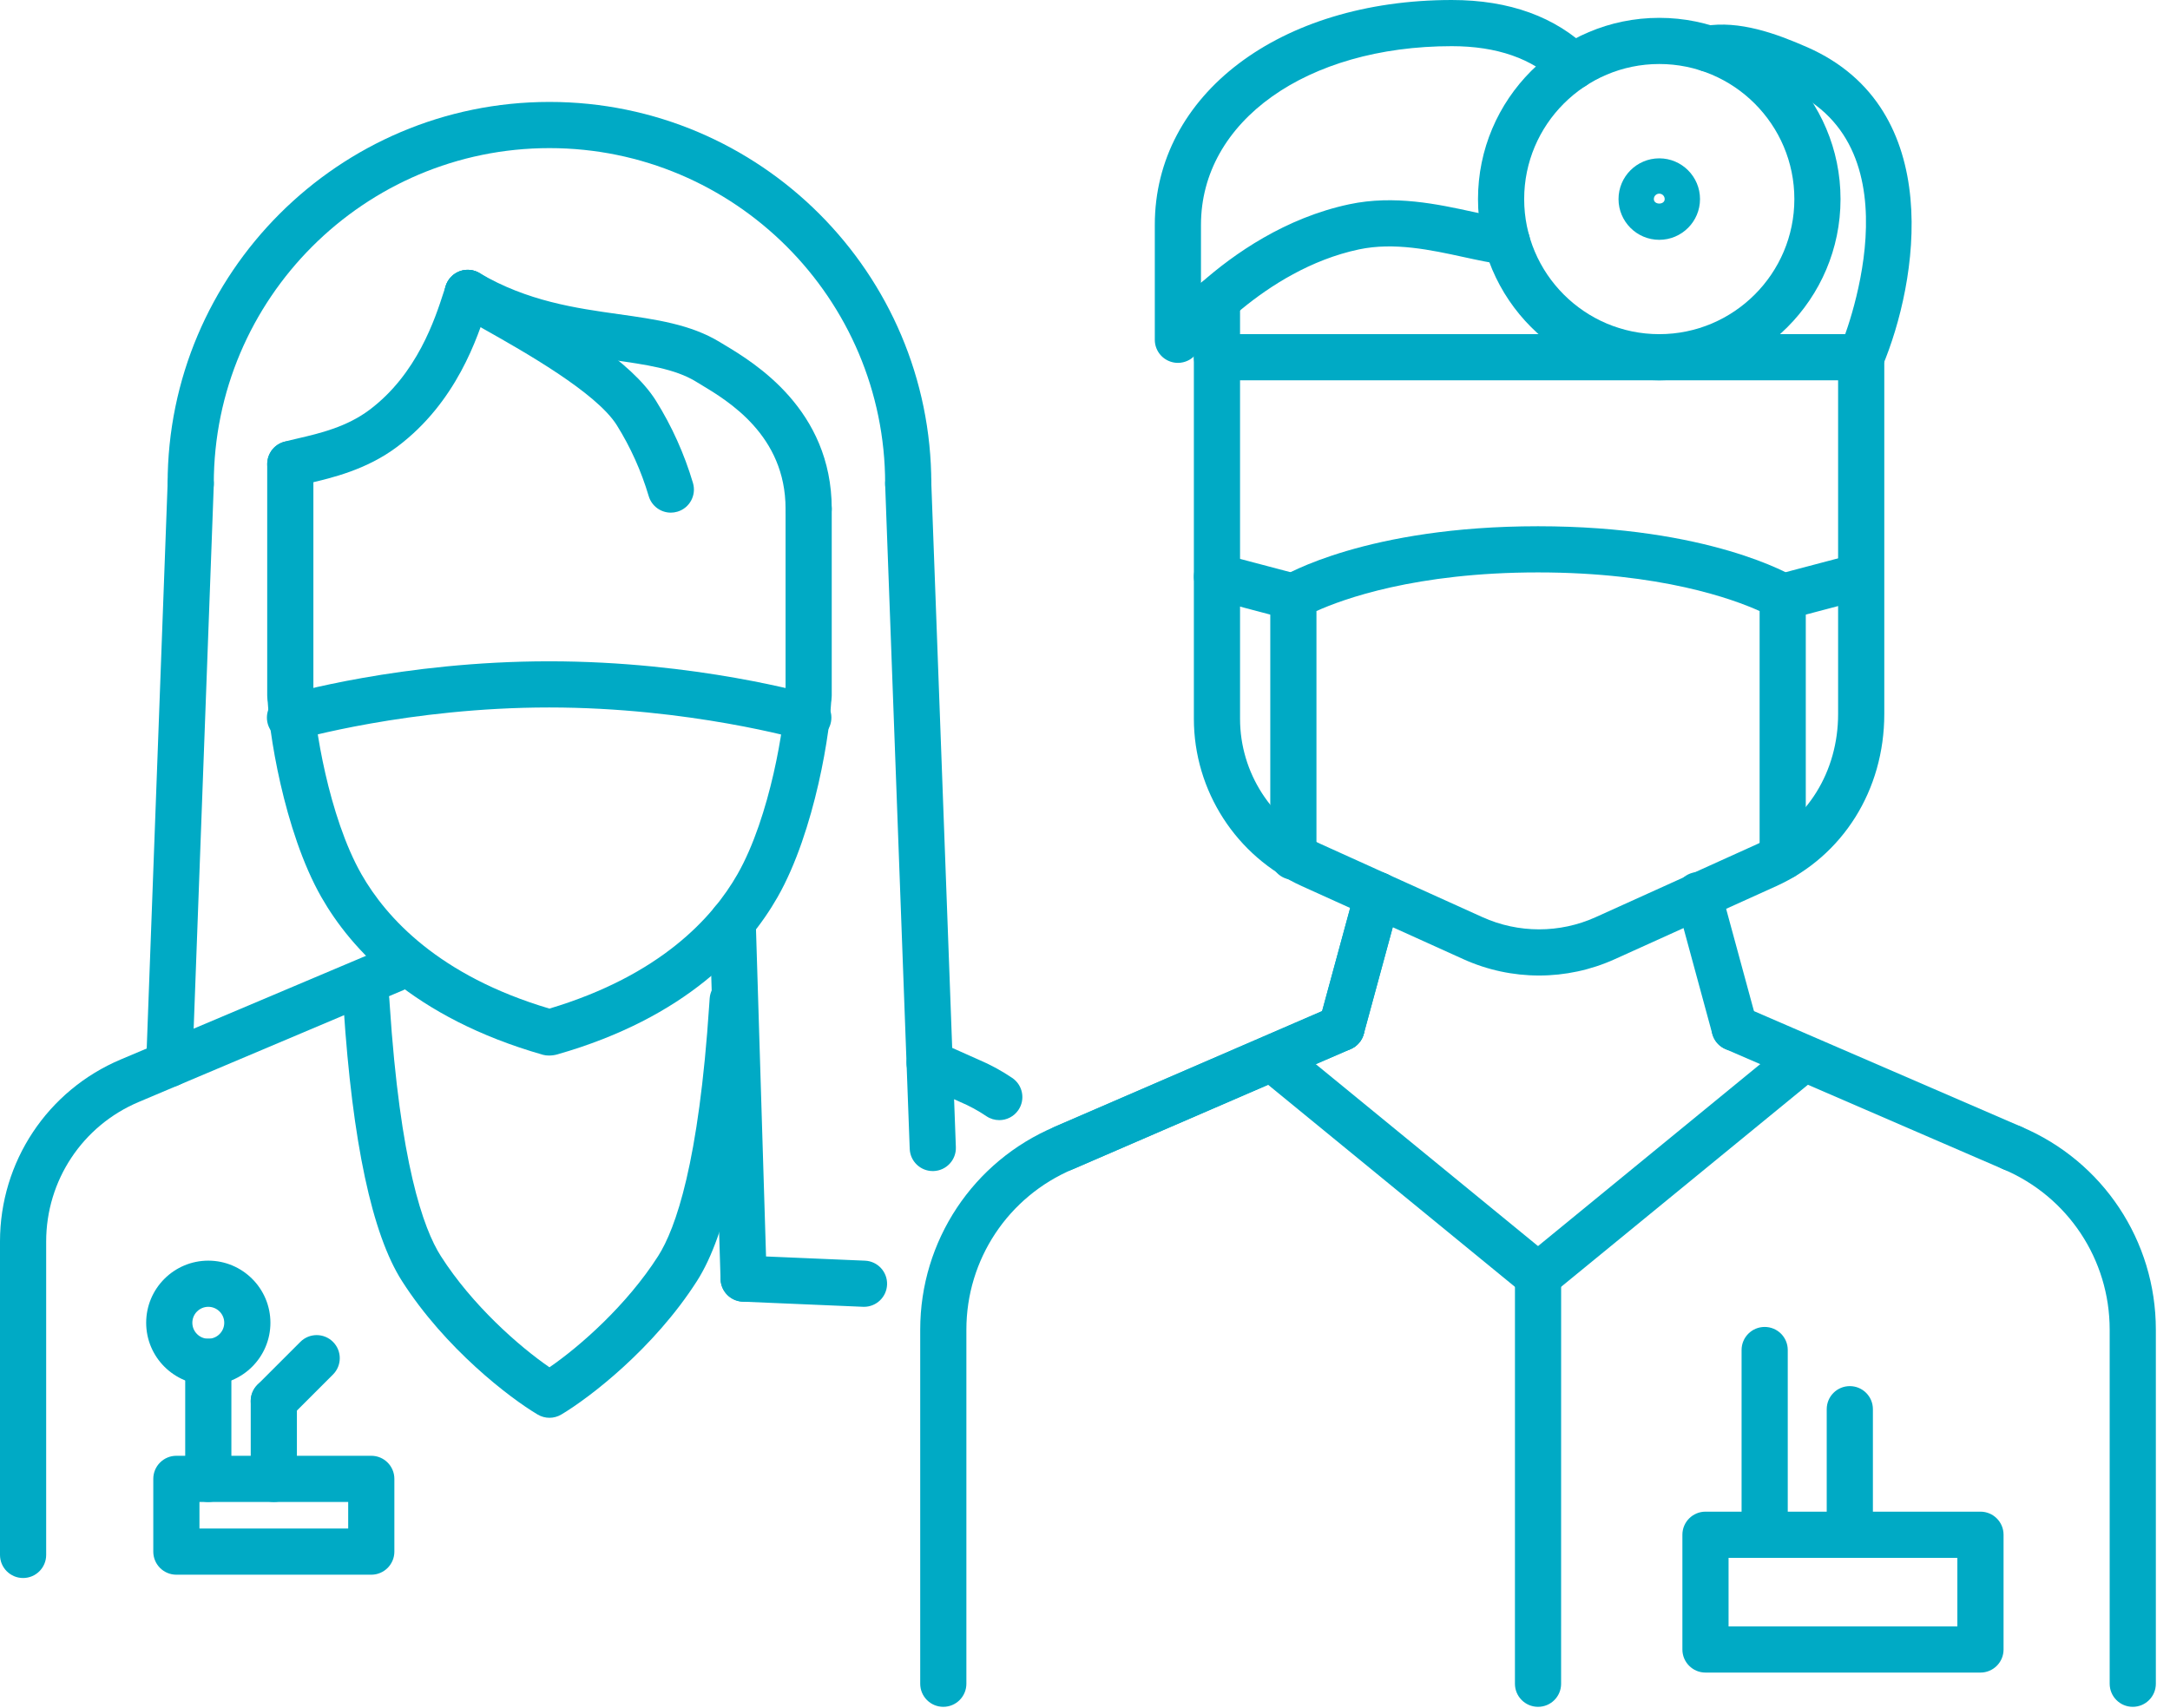 <?xml version="1.0" encoding="UTF-8" standalone="no"?><!DOCTYPE svg PUBLIC "-//W3C//DTD SVG 1.1//EN" "http://www.w3.org/Graphics/SVG/1.1/DTD/svg11.dtd"><svg width="100%" height="100%" viewBox="0 0 94 74" version="1.1" xmlns="http://www.w3.org/2000/svg" xmlns:xlink="http://www.w3.org/1999/xlink" xml:space="preserve" xmlns:serif="http://www.serif.com/" style="fill-rule:evenodd;clip-rule:evenodd;stroke-linejoin:round;stroke-miterlimit:2;"><g id="_-ÎÓÈ_1" serif:id="„ÎÓÈ_1"><path d="M43.286,48.528c-0.193,0 -0.388,-0.056 -0.56,-0.172c-0.353,-0.239 -0.734,-0.446 -1.131,-0.614l-1.731,-0.772c-0.505,-0.224 -0.731,-0.815 -0.507,-1.32c0.225,-0.505 0.817,-0.732 1.321,-0.506l1.713,0.764c0.499,0.211 0.996,0.479 1.457,0.792c0.457,0.309 0.577,0.932 0.267,1.389c-0.193,0.285 -0.509,0.439 -0.829,0.439" style="fill:#00aac5;fill-rule:nonzero;"/><path d="M1,68.365c-0.552,0 -1,-0.447 -1,-1l0,-13.579c0,-3.449 2.053,-6.545 5.231,-7.886l11.461,-4.845c0.507,-0.215 1.095,0.023 1.31,0.532c0.215,0.508 -0.023,1.095 -0.532,1.31l-11.461,4.845c-2.436,1.028 -4.009,3.4 -4.009,6.044l0,13.579c0,0.553 -0.448,1 -1,1" style="fill:#00aac5;fill-rule:nonzero;"/><path d="M35.029,31.13c-0.552,0 -1,-0.448 -1,-1l0,-8.09c0,-0.552 0.448,-1 1,-1c0.552,0 1,0.448 1,1l0,8.09c0,0.552 -0.448,1 -1,1" style="fill:#00aac5;fill-rule:nonzero;"/><path d="M12.575,31.13c-0.552,0 -1,-0.448 -1,-1l0,-10.026c0,-0.553 0.448,-1 1,-1c0.552,0 1,0.447 1,1l0,10.026c0,0.552 -0.448,1 -1,1" style="fill:#00aac5;fill-rule:nonzero;"/><path d="M39.343,21.958c-0.552,0 -1,-0.448 -1,-1c0,-8.018 -6.523,-14.541 -14.541,-14.541c-8.018,0 -14.541,6.523 -14.541,14.541c0,0.552 -0.447,1 -1,1c-0.552,0 -1,-0.448 -1,-1c0,-9.121 7.42,-16.542 16.541,-16.542c9.121,0.001 16.541,7.421 16.541,16.542c0,0.552 -0.448,1 -1,1" style="fill:#00aac5;fill-rule:nonzero;"/><path d="M40.406,50.735c-0.536,0 -0.979,-0.424 -0.999,-0.963l-1.064,-28.777c-0.02,-0.552 0.411,-1.016 0.962,-1.037c0.575,-0.024 1.017,0.411 1.037,0.963l1.064,28.777c0.02,0.552 -0.411,1.016 -0.962,1.036c-0.013,0.001 -0.026,0.001 -0.038,0.001" style="fill:#00aac5;fill-rule:nonzero;"/><path d="M7.332,47.098c-0.012,0 -0.025,0 -0.038,-0.001c-0.551,-0.02 -0.982,-0.484 -0.962,-1.036l0.93,-25.141c0.02,-0.551 0.473,-0.994 1.036,-0.962c0.552,0.02 0.983,0.484 0.963,1.036l-0.93,25.141c-0.02,0.539 -0.464,0.963 -0.999,0.963" style="fill:#00aac5;fill-rule:nonzero;"/><path d="M12.575,21.104c-0.441,0 -0.845,-0.294 -0.965,-0.741c-0.143,-0.533 0.173,-1.082 0.706,-1.225c0.178,-0.048 0.38,-0.096 0.599,-0.147c0.935,-0.218 2.099,-0.49 3.093,-1.237c2.062,-1.55 2.836,-3.937 3.207,-5.085l0.098,-0.298c0.177,-0.523 0.742,-0.807 1.267,-0.628c0.523,0.176 0.805,0.744 0.628,1.267l-0.09,0.276c-0.435,1.342 -1.34,4.137 -3.909,6.067c-1.33,1 -2.84,1.353 -3.839,1.586c-0.195,0.045 -0.376,0.087 -0.535,0.13c-0.087,0.024 -0.174,0.035 -0.26,0.035" style="fill:#00aac5;fill-rule:nonzero;"/><path d="M35.029,23.04c-0.552,0 -1,-0.448 -1,-1c0,-3.177 -2.482,-4.667 -3.676,-5.383l-0.211,-0.128c-0.908,-0.555 -2.166,-0.733 -3.623,-0.938c-1.937,-0.273 -4.348,-0.613 -6.766,-2.039c-0.476,-0.281 -0.635,-0.894 -0.354,-1.369c0.281,-0.476 0.895,-0.635 1.369,-0.354c2.076,1.224 4.177,1.521 6.03,1.782c1.607,0.226 3.126,0.44 4.388,1.212l0.197,0.119c1.271,0.763 4.646,2.789 4.646,7.098c0,0.552 -0.448,1 -1,1" style="fill:#00aac5;fill-rule:nonzero;"/><path d="M29.059,22.21c-0.431,0 -0.83,-0.282 -0.958,-0.716c-0.323,-1.088 -0.788,-2.122 -1.383,-3.074c-0.887,-1.417 -4.049,-3.2 -5.748,-4.158c-0.568,-0.319 -1.018,-0.575 -1.266,-0.741c-0.458,-0.308 -0.582,-0.929 -0.274,-1.388c0.307,-0.458 0.928,-0.581 1.387,-0.274c0.222,0.149 0.627,0.375 1.135,0.661c2.684,1.514 5.395,3.134 6.461,4.839c0.691,1.106 1.231,2.306 1.605,3.566c0.157,0.53 -0.145,1.086 -0.674,1.243c-0.095,0.028 -0.191,0.042 -0.285,0.042" style="fill:#00aac5;fill-rule:nonzero;"/><path d="M32.212,56.394c-0.538,0 -0.982,-0.428 -0.999,-0.97l-0.475,-15.467c-0.017,-0.552 0.417,-1.013 0.969,-1.03c0.575,-0.039 1.013,0.417 1.03,0.969l0.475,15.468c0.017,0.551 -0.417,1.012 -0.969,1.03l-0.031,0Z" style="fill:#00aac5;fill-rule:nonzero;"/><path d="M37.427,56.616c-0.014,0 -0.028,0 -0.043,-0.001l-5.213,-0.222c-0.552,-0.023 -0.98,-0.489 -0.957,-1.042c0.024,-0.55 0.469,-0.988 1.042,-0.956l5.213,0.222c0.552,0.023 0.98,0.489 0.957,1.041c-0.023,0.538 -0.466,0.958 -0.999,0.958" style="fill:#00aac5;fill-rule:nonzero;"/><path d="M23.802,61.424c-0.176,0 -0.353,-0.047 -0.51,-0.14c-1.216,-0.721 -4.008,-2.858 -5.879,-5.785c-1.296,-2.027 -2.147,-6.018 -2.529,-11.863l-0.016,-0.242c-0.038,-0.551 0.378,-1.029 0.929,-1.067c0.547,-0.016 1.028,0.378 1.066,0.93l0.017,0.249c0.448,6.855 1.453,9.72 2.218,10.915c1.357,2.124 3.384,3.908 4.704,4.815c1.32,-0.907 3.347,-2.691 4.705,-4.815c0.764,-1.195 1.769,-4.059 2.217,-10.914l0.017,-0.25c0.038,-0.551 0.52,-0.947 1.066,-0.93c0.551,0.038 0.967,0.516 0.929,1.067l-0.016,0.243c-0.382,5.845 -1.233,9.836 -2.529,11.862c-1.871,2.927 -4.663,5.064 -5.879,5.785c-0.157,0.093 -0.334,0.14 -0.51,0.14" style="fill:#00aac5;fill-rule:nonzero;"/><path d="M8.64,66.222l6.443,0l0,-1.152l-6.443,0l0,1.152Zm7.443,2l-8.443,0c-0.553,0 -1,-0.447 -1,-1l0,-3.152c0,-0.553 0.447,-1 1,-1l8.443,0c0.552,0 1,0.447 1,1l0,3.152c0,0.553 -0.448,1 -1,1" style="fill:#00aac5;fill-rule:nonzero;"/><path d="M9.023,65.07c-0.552,0 -1,-0.447 -1,-1l0,-5.071c0,-0.553 0.448,-1 1,-1c0.552,0 1,0.447 1,1l0,5.071c0,0.553 -0.448,1 -1,1" style="fill:#00aac5;fill-rule:nonzero;"/><path d="M11.861,65.07c-0.552,0 -1,-0.447 -1,-1l0,-3.372c0,-0.553 0.448,-1 1,-1c0.552,0 1,0.447 1,1l0,3.372c0,0.553 -0.448,1 -1,1" style="fill:#00aac5;fill-rule:nonzero;"/><path d="M35.015,32.091c-0.093,0 -0.187,-0.013 -0.28,-0.04c-0.048,-0.014 -4.877,-1.401 -10.947,-1.401c-6.069,0 -10.898,1.387 -10.946,1.401c-0.528,0.156 -1.085,-0.149 -1.24,-0.68c-0.154,-0.53 0.149,-1.085 0.679,-1.24c0.207,-0.061 5.137,-1.481 11.507,-1.481c6.371,0 11.301,1.42 11.508,1.481c0.53,0.155 0.833,0.71 0.678,1.24c-0.127,0.437 -0.526,0.72 -0.959,0.72" style="fill:#00aac5;fill-rule:nonzero;"/><path d="M9.023,56.616c-0.381,0 -0.691,0.311 -0.691,0.691c0,0.381 0.31,0.692 0.691,0.692c0.381,0 0.691,-0.311 0.691,-0.692c0,-0.38 -0.31,-0.691 -0.691,-0.691m0,3.383c-1.484,0 -2.691,-1.207 -2.691,-2.692c0,-1.484 1.207,-2.691 2.691,-2.691c1.484,0 2.691,1.207 2.691,2.691c0,1.485 -1.207,2.692 -2.691,2.692" style="fill:#00aac5;fill-rule:nonzero;"/><path d="M11.861,61.698c-0.256,0 -0.512,-0.098 -0.707,-0.293c-0.391,-0.391 -0.391,-1.023 0,-1.414l1.857,-1.856c0.391,-0.391 1.023,-0.391 1.414,0c0.391,0.39 0.391,1.023 0,1.414l-1.857,1.856c-0.195,0.195 -0.451,0.293 -0.707,0.293" style="fill:#00aac5;fill-rule:nonzero;"/><path d="M23.778,45.73c-0.09,0 -0.177,-0.01 -0.252,-0.031c-5.645,-1.612 -8.332,-4.602 -9.604,-6.83c-1.63,-2.858 -2.32,-7.342 -2.333,-8.73c-0.006,-0.552 0.438,-1.004 0.99,-1.009c0.512,-0.028 1.004,0.438 1.01,0.991c0.011,1.194 0.643,5.255 2.07,7.757c1.072,1.877 3.352,4.397 8.141,5.818c4.811,-1.442 7.077,-3.948 8.144,-5.818c1.427,-2.501 2.059,-6.563 2.07,-7.757c0.005,-0.553 0.41,-0.997 1.01,-0.991c0.552,0.005 0.996,0.457 0.99,1.009c-0.013,1.389 -0.703,5.873 -2.333,8.73c-1.272,2.228 -3.959,5.218 -9.542,6.812c-0.105,0.03 -0.235,0.049 -0.361,0.049" style="fill:#00aac5;fill-rule:nonzero;"/><path d="M40.862,73.946c-0.552,0 -1,-0.447 -1,-1l0,-15.342c0,-3.844 2.289,-7.295 5.831,-8.79l12.019,-5.2c0.51,-0.221 1.097,0.015 1.316,0.52c0.218,0.508 -0.014,1.096 -0.521,1.316l-12.028,5.203c-2.808,1.186 -4.617,3.913 -4.617,6.951l0,15.342c0,0.553 -0.448,1 -1,1" style="fill:#00aac5;fill-rule:nonzero;"/><path d="M92.387,73.946c-0.553,0 -1,-0.447 -1,-1l0,-15.342c0,-3.038 -1.809,-5.765 -4.608,-6.948c-0.509,-0.215 -0.747,-0.801 -0.533,-1.31c0.215,-0.509 0.802,-0.747 1.31,-0.532c3.542,1.496 5.831,4.946 5.831,8.79l0,15.342c0,0.553 -0.447,1 -1,1" style="fill:#00aac5;fill-rule:nonzero;"/><path d="M66.669,42.263c-1.118,0 -2.237,-0.236 -3.279,-0.708l-6.997,-3.165c-2.841,-1.285 -4.677,-4.131 -4.677,-7.25l0,-18.156c0,-0.552 0.447,-1 1,-1c0.553,0 1,0.448 1,1l0,18.156c0,2.335 1.374,4.466 3.501,5.428l6.997,3.165c1.559,0.706 3.35,0.707 4.911,0l6.996,-3.165c2.16,-0.977 3.502,-3.136 3.502,-5.634l0,-15.457c0,-0.552 0.447,-1 1,-1c0.553,0 1,0.448 1,1l0,15.457c0,3.294 -1.792,6.151 -4.678,7.456l-6.996,3.165c-1.042,0.472 -2.161,0.708 -3.28,0.708" style="fill:#00aac5;fill-rule:nonzero;"/><path d="M51.024,15.721c-0.108,0 -0.219,-0.018 -0.325,-0.055c-0.404,-0.139 -0.675,-0.518 -0.675,-0.945l0,-4.981c0,-5.644 5.41,-9.74 12.865,-9.74c2.492,0 4.499,0.728 5.964,2.163c0.395,0.387 0.4,1.02 0.014,1.414c-0.387,0.395 -1.02,0.399 -1.414,0.015c-1.077,-1.057 -2.613,-1.592 -4.564,-1.592c-6.296,0 -10.865,3.255 -10.865,7.74l0,2.517c1.434,-1.268 3.657,-2.821 6.427,-3.408c1.951,-0.414 3.841,-0.001 5.361,0.33c0.575,0.125 1.118,0.243 1.589,0.302c0.548,0.068 0.937,0.567 0.869,1.115c-0.067,0.548 -0.563,0.941 -1.115,0.869c-0.562,-0.069 -1.148,-0.197 -1.769,-0.332c-1.403,-0.306 -2.995,-0.65 -4.52,-0.328c-4.162,0.883 -7.025,4.495 -7.053,4.531c-0.193,0.247 -0.487,0.385 -0.789,0.385" style="fill:#00aac5;fill-rule:nonzero;"/><path d="M80.623,16.477c-0.129,0 -0.26,-0.025 -0.387,-0.078c-0.509,-0.214 -0.748,-0.8 -0.535,-1.309c0.148,-0.353 3.552,-8.679 -2.222,-11.215c-1.533,-0.673 -2.521,-0.904 -3.308,-0.777c-0.542,0.09 -1.06,-0.279 -1.15,-0.823c-0.09,-0.545 0.279,-1.06 0.824,-1.15c1.502,-0.25 3.088,0.326 4.439,0.919c6.06,2.662 4.782,10.204 3.261,13.821c-0.16,0.382 -0.53,0.612 -0.921,0.612" style="fill:#00aac5;fill-rule:nonzero;"/><path d="M74.878,70.462l9.911,0l0,-2.971l-9.911,0l0,2.971Zm10.912,2l-11.912,0c-0.552,0 -1,-0.448 -1,-1l0,-4.971c0,-0.553 0.448,-1 1,-1l11.912,0c0.552,0 1,0.447 1,1l0,4.971c0,0.552 -0.448,1 -1,1" style="fill:#00aac5;fill-rule:nonzero;"/><path d="M76.442,67.053c-0.553,0 -1,-0.447 -1,-1l0,-7.565c0,-0.553 0.447,-1 1,-1c0.553,0 1,0.447 1,1l0,7.565c0,0.553 -0.447,1 -1,1" style="fill:#00aac5;fill-rule:nonzero;"/><path d="M80.13,67.491c-0.553,0 -1,-0.447 -1,-1l0,-5.439c0,-0.553 0.447,-1 1,-1c0.553,0 1,0.447 1,1l0,5.439c0,0.553 -0.447,1 -1,1" style="fill:#00aac5;fill-rule:nonzero;"/><path d="M66.623,56.277c-0.223,0 -0.446,-0.074 -0.633,-0.227l-11.456,-9.379c-0.427,-0.35 -0.49,-0.98 -0.14,-1.408c0.349,-0.426 0.978,-0.49 1.408,-0.139l11.456,9.38c0.427,0.349 0.49,0.979 0.139,1.407c-0.197,0.241 -0.484,0.366 -0.774,0.366" style="fill:#00aac5;fill-rule:nonzero;"/><path d="M66.625,56.277c-0.29,0 -0.577,-0.125 -0.774,-0.366c-0.351,-0.428 -0.288,-1.058 0.139,-1.407l11.454,-9.38c0.429,-0.352 1.059,-0.287 1.409,0.139c0.349,0.428 0.286,1.058 -0.141,1.408l-11.454,9.379c-0.186,0.153 -0.409,0.227 -0.632,0.227" style="fill:#00aac5;fill-rule:nonzero;"/><path d="M66.625,73.946c-0.553,0 -1.001,-0.447 -1.001,-1l0.001,-17.669c-0.001,-0.553 0.447,-1 0.999,-1c0.553,0 1.001,0.447 1.001,1l-0.001,17.669c0.001,0.553 -0.447,1 -0.999,1" style="fill:#00aac5;fill-rule:nonzero;"/><path d="M71.876,2.773c-3.227,0 -5.852,2.625 -5.852,5.852c0,3.227 2.625,5.852 5.852,5.852c3.227,0 5.852,-2.625 5.852,-5.852c0,-3.227 -2.625,-5.852 -5.852,-5.852m0,13.704c-4.329,0 -7.852,-3.522 -7.852,-7.852c0,-4.33 3.523,-7.852 7.852,-7.852c4.329,0 7.852,3.522 7.852,7.852c0,4.33 -3.523,7.852 -7.852,7.852" style="fill:#00aac5;fill-rule:nonzero;"/><path d="M71.876,8.39c-0.13,0 -0.235,0.105 -0.235,0.235c0,0.259 0.47,0.259 0.47,0c0,-0.13 -0.105,-0.235 -0.235,-0.235m0,2c-0.973,0 -1.765,-0.792 -1.765,-1.765c0,-0.973 0.792,-1.765 1.765,-1.765c0.973,0 1.765,0.792 1.765,1.765c0,0.973 -0.792,1.765 -1.765,1.765" style="fill:#00aac5;fill-rule:nonzero;"/><path d="M80.623,16.477l-27.907,0c-0.553,0 -1,-0.448 -1,-1c0,-0.552 0.447,-1 1,-1l27.907,0c0.553,0 1,0.448 1,1c0,0.552 -0.447,1 -1,1" style="fill:#00aac5;fill-rule:nonzero;"/><path d="M58.111,45.532c-0.087,0 -0.176,-0.011 -0.264,-0.035c-0.532,-0.145 -0.847,-0.694 -0.702,-1.228l1.565,-5.754c0.145,-0.533 0.694,-0.845 1.227,-0.702c0.532,0.144 0.848,0.694 0.702,1.227l-1.564,5.755c-0.121,0.444 -0.525,0.737 -0.964,0.737" style="fill:#00aac5;fill-rule:nonzero;"/><path d="M46.083,50.735c-0.388,0 -0.756,-0.226 -0.919,-0.603c-0.219,-0.507 0.014,-1.095 0.52,-1.315l12.029,-5.203c0.509,-0.221 1.096,0.015 1.314,0.52c0.219,0.508 -0.013,1.096 -0.52,1.316l-12.029,5.203c-0.129,0.056 -0.264,0.082 -0.396,0.082" style="fill:#00aac5;fill-rule:nonzero;"/><path d="M58.111,45.532c-0.087,0 -0.176,-0.011 -0.264,-0.035c-0.532,-0.145 -0.847,-0.694 -0.702,-1.228l1.565,-5.754c0.145,-0.533 0.694,-0.845 1.227,-0.702c0.532,0.144 0.848,0.694 0.702,1.227l-1.564,5.755c-0.121,0.444 -0.525,0.737 -0.964,0.737" style="fill:#00aac5;fill-rule:nonzero;"/><path d="M87.167,50.735c-0.133,0 -0.267,-0.026 -0.397,-0.082l-12.028,-5.203c-0.507,-0.22 -0.739,-0.808 -0.52,-1.316c0.218,-0.504 0.803,-0.74 1.315,-0.52l12.028,5.203c0.507,0.22 0.74,0.808 0.52,1.315c-0.162,0.377 -0.53,0.603 -0.918,0.603" style="fill:#00aac5;fill-rule:nonzero;"/><path d="M75.138,45.532c-0.439,0 -0.843,-0.293 -0.964,-0.737l-1.564,-5.755c-0.146,-0.533 0.17,-1.083 0.702,-1.227c0.531,-0.144 1.082,0.169 1.227,0.702l1.565,5.754c0.145,0.534 -0.17,1.083 -0.702,1.228c-0.088,0.024 -0.177,0.035 -0.264,0.035" style="fill:#00aac5;fill-rule:nonzero;"/><path d="M77.223,38.115c-0.553,0 -1,-0.448 -1,-1l0,-10.642c-1.135,-0.513 -4.29,-1.674 -9.599,-1.674c-5.305,0 -8.46,1.16 -9.598,1.674l0,10.642c0,0.552 -0.448,1 -1,1c-0.553,0 -1,-0.448 -1,-1l0,-11.258c0,-0.349 0.182,-0.673 0.48,-0.854c0.149,-0.091 3.712,-2.204 11.118,-2.204c7.407,0 10.97,2.113 11.119,2.204c0.297,0.181 0.48,0.505 0.48,0.854l0,11.258c0,0.552 -0.447,1 -1,1" style="fill:#00aac5;fill-rule:nonzero;"/><path d="M56.027,26.857c-0.085,0 -0.171,-0.011 -0.256,-0.034l-3.309,-0.873c-0.535,-0.141 -0.853,-0.688 -0.712,-1.222c0.14,-0.535 0.695,-0.852 1.221,-0.712l3.31,0.874c0.534,0.14 0.852,0.688 0.712,1.222c-0.118,0.448 -0.524,0.745 -0.966,0.745" style="fill:#00aac5;fill-rule:nonzero;"/><path d="M77.222,26.857c-0.442,0 -0.848,-0.297 -0.966,-0.745c-0.14,-0.534 0.178,-1.082 0.712,-1.222l3.31,-0.874c0.527,-0.14 1.081,0.177 1.221,0.712c0.141,0.534 -0.177,1.081 -0.712,1.222l-3.309,0.873c-0.085,0.023 -0.171,0.034 -0.256,0.034" style="fill:#00aac5;fill-rule:nonzero;"/></g></svg>